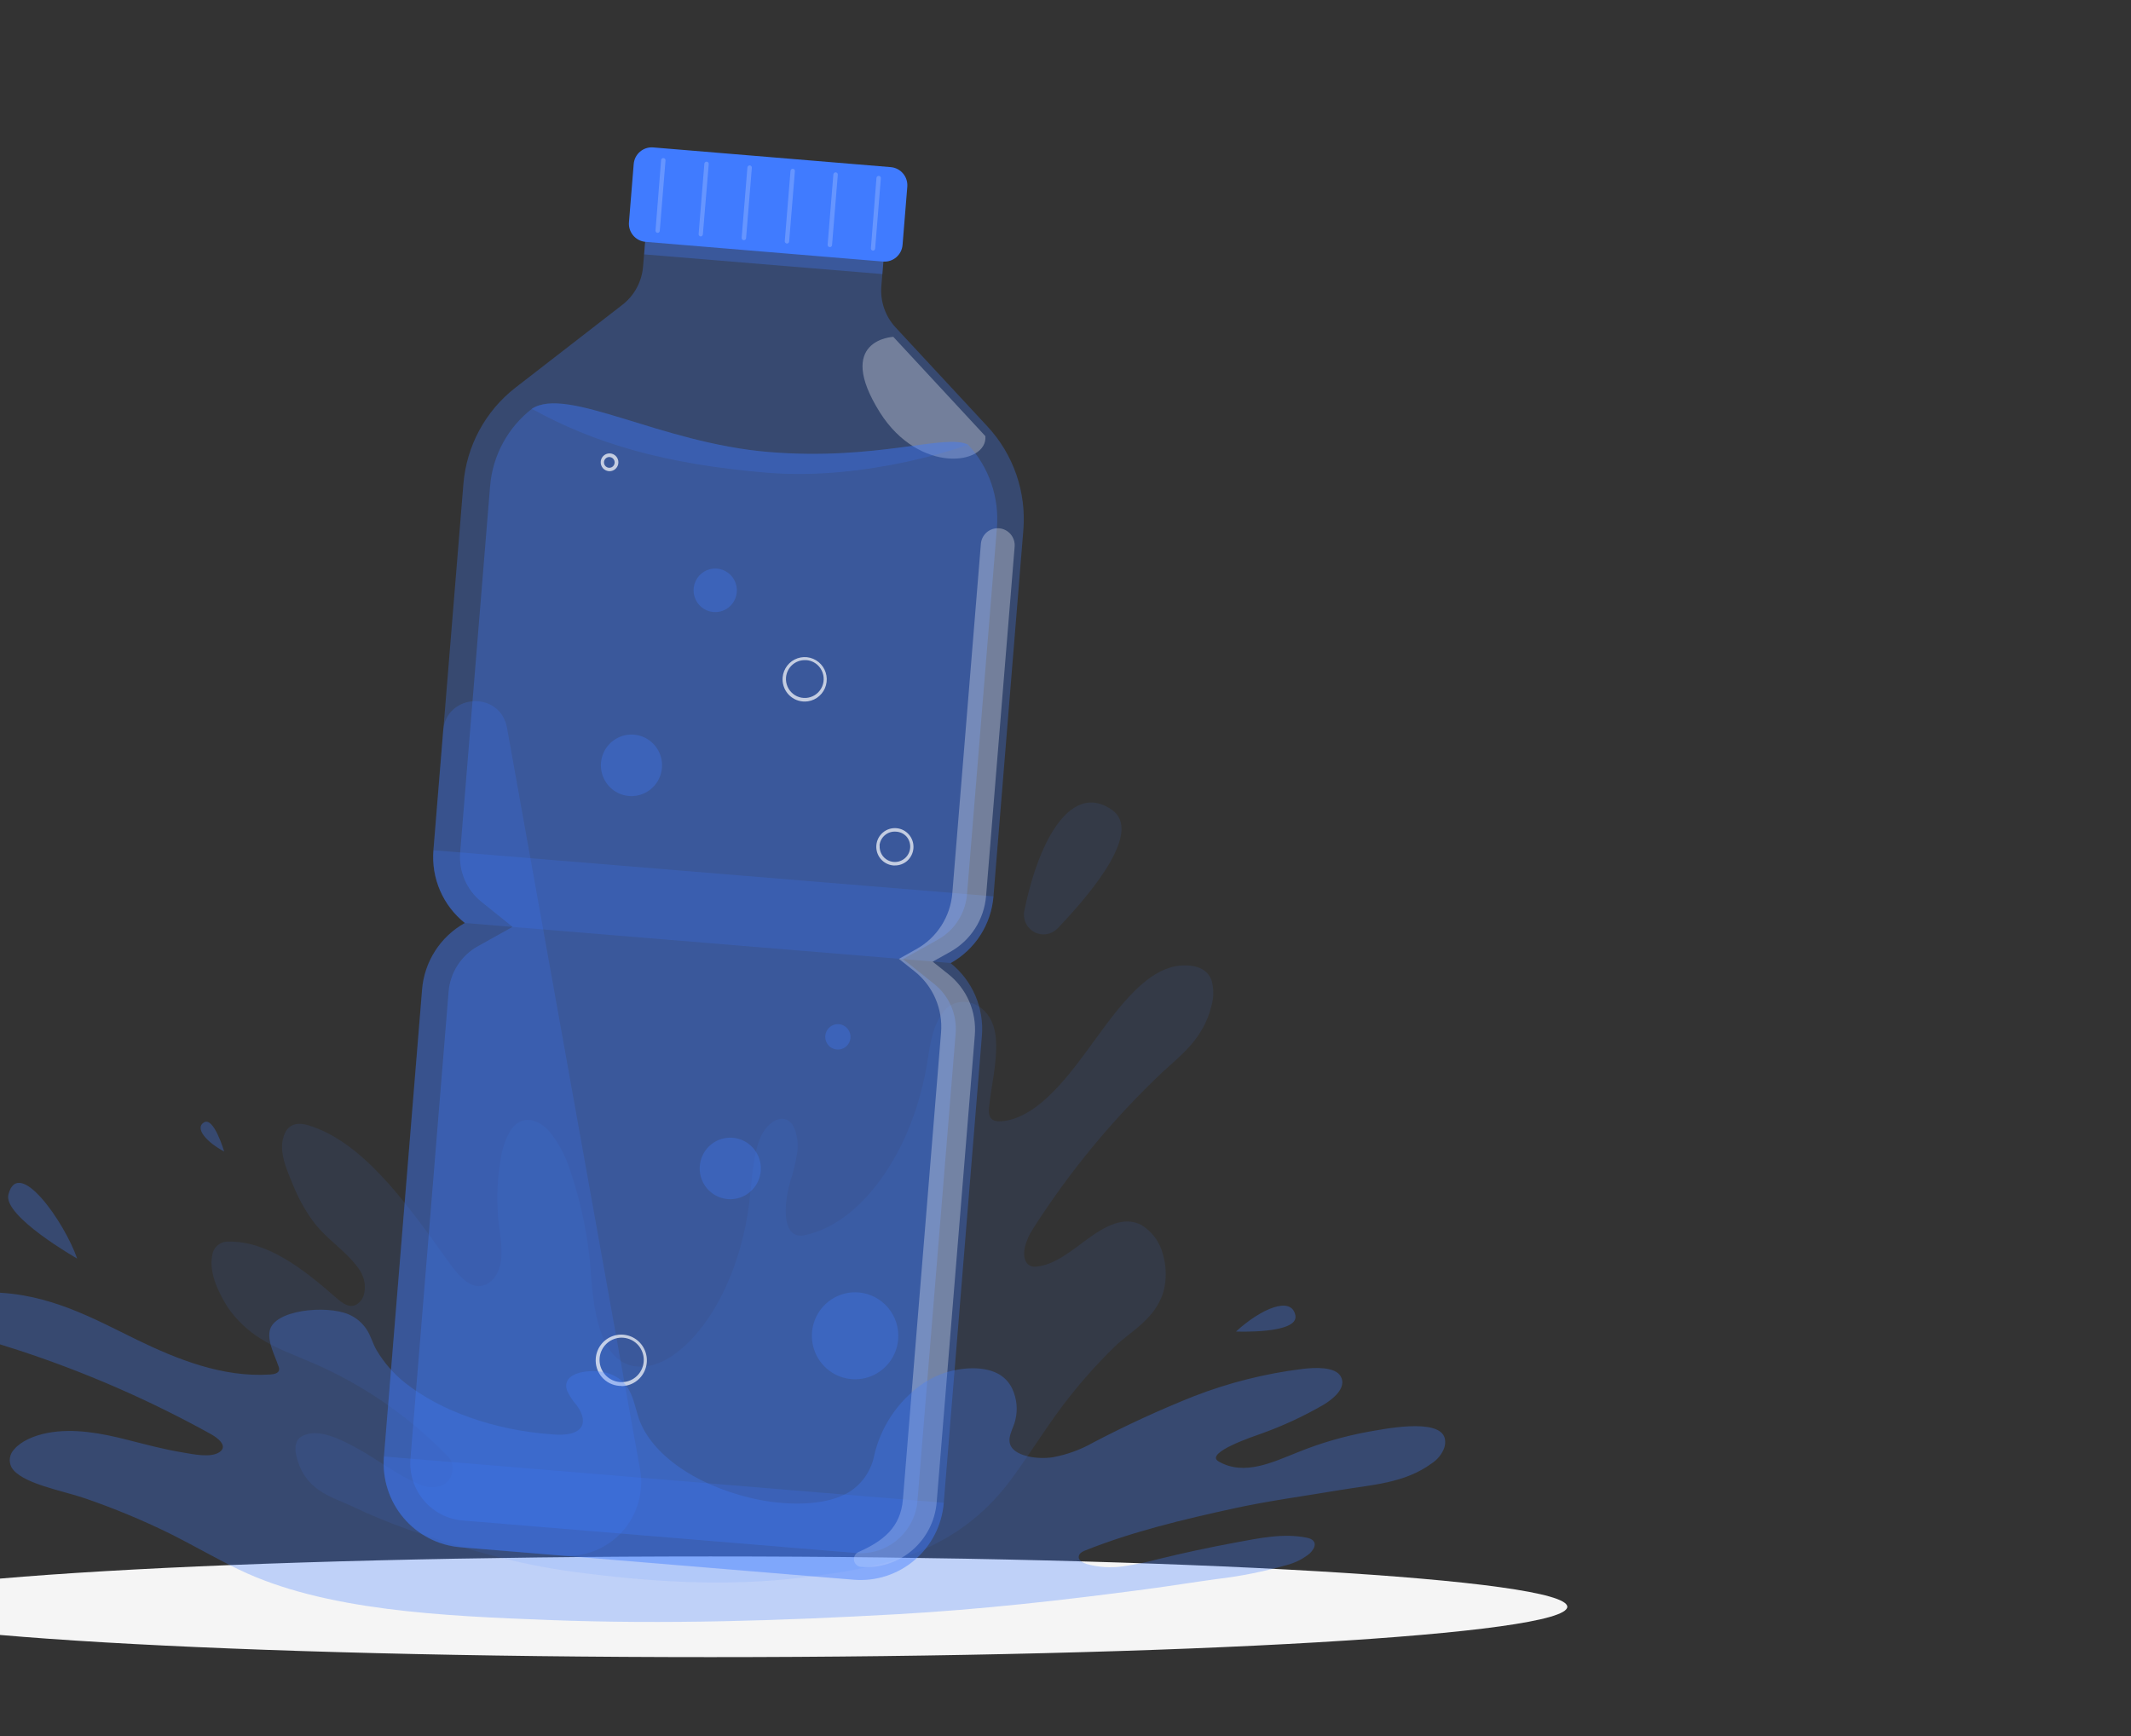 <svg  viewBox="50 0 270 220" fill="none" xmlns="http://www.w3.org/2000/svg">
<rect x="50" y="0" width="270" height="220" fill="#333333" stroke="none"/>
<g clip-path="url(#clip0_115_1517)">
<path d="M140 210C199.966 210 248.578 207.144 248.578 203.62C248.578 200.097 199.966 197.24 140 197.24C80.034 197.24 31.422 200.097 31.422 203.62C31.422 207.144 80.034 210 140 210Z" fill="#F5F5F5"/>
<path opacity="0.1" d="M76.888 159.079C76.955 158.572 77.213 158.109 77.609 157.787C78.005 157.465 78.509 157.309 79.016 157.349C83.81 157.276 88.295 160.686 92.456 164.343C93.38 165.149 94.382 165.983 95.418 165.138C95.739 164.871 95.973 164.514 96.09 164.112C96.27 163.456 96.27 162.763 96.09 162.106C95.936 161.564 95.68 161.057 95.334 160.612C93.526 158.217 91.325 157.067 89.538 154.593C88.538 153.176 87.709 151.643 87.069 150.028C86.509 148.608 85.389 146.314 85.837 144.392C86.335 142.093 88.043 142.29 89.079 142.606C92.355 143.592 95.413 145.942 98.19 148.867C101.153 151.978 103.835 155.726 106.506 159.451C107.514 160.866 108.578 162.32 109.866 162.833C111.154 163.346 112.784 162.517 113.327 160.477C113.87 158.437 113.232 156.092 113.098 154.063C112.918 151.642 113.034 149.208 113.445 146.816C113.627 145.551 114.051 144.334 114.694 143.231C116.138 141.101 118.278 141.85 119.678 143.462C120.746 144.811 121.573 146.336 122.119 147.971C123.69 152.487 124.632 157.2 124.919 161.976C125.132 164.935 125.58 168.018 126.79 170.312C128.744 174.02 132.39 173.727 135.218 171.783C140.14 168.401 143.937 160.759 144.95 152.215C145.281 149.431 145.365 146.421 146.373 144.088C147.252 142.07 149.509 140.706 150.612 142.882C151.056 143.97 151.181 145.163 150.97 146.32C150.773 147.465 150.494 148.596 150.136 149.701C149.576 151.617 149.016 155.208 150.528 156.329C150.753 156.467 151.006 156.554 151.268 156.583C151.53 156.612 151.796 156.583 152.046 156.498C156.996 155.461 161.599 150.772 164.623 144.229C165.719 141.766 166.556 139.196 167.121 136.558C167.485 134.946 167.636 133.216 168.039 131.616C168.298 130.356 168.821 129.166 169.574 128.127C171.5 125.805 175.946 126.898 176.198 131.875C176.35 134.755 175.588 137.573 175.308 140.391C175.134 142.149 176.215 142.138 177.022 142.082C180.886 141.687 184.302 137.764 187.331 133.684C190.932 128.831 194.919 122.531 199.836 122.345C200.956 122.305 202.821 122.452 203.493 124.193C203.804 125.26 203.804 126.395 203.493 127.462C202.496 131.621 199.573 133.769 197.333 135.826C191.017 141.787 185.463 148.515 180.796 155.856C180.085 156.983 179.351 158.843 180.029 159.947C180.159 160.158 180.348 160.324 180.573 160.424C180.797 160.525 181.047 160.555 181.289 160.511C183.602 160.331 185.769 158.482 187.88 156.949C189.991 155.416 192.388 154.075 194.6 155.23C195.282 155.642 195.876 156.186 196.348 156.83C196.82 157.474 197.16 158.206 197.35 158.984C197.745 160.346 197.808 161.784 197.534 163.177C196.722 167.004 193.211 168.723 191.279 170.611C188.619 173.193 186.183 176.001 183.999 179.002C181.983 181.781 180.079 184.824 178.063 187.552C170.783 197.319 160.703 198.768 151.743 199.9C141.994 201.129 132.222 200.464 122.528 199.173C115.478 198.227 108.528 196.209 101.646 193.814C99.282 192.951 96.936 192.01 94.618 190.894C92.126 189.699 88.458 188.961 87.5 184.255C87.298 183.241 87.534 182.418 88.2 182.04C90.266 180.857 93.212 182.44 95.155 183.483C97.838 184.926 100.38 186.983 103.135 188.093C103.578 188.312 104.061 188.439 104.553 188.465C105.046 188.491 105.539 188.416 106.002 188.245C106.457 188.053 106.831 187.709 107.061 187.27C107.354 186.699 107.426 186.038 107.262 185.416C107.149 185.08 106.957 184.777 106.702 184.531C101.743 179.416 95.818 175.35 89.275 172.572C87.175 171.664 85.03 170.921 83.009 169.636C81.375 168.618 79.965 167.276 78.865 165.69C77.924 164.174 76.412 161.497 76.888 159.079Z" fill="#407BFF"/>
<path opacity="0.1" d="M183.999 117.65C183.625 118.04 183.135 118.297 182.602 118.382C182.07 118.467 181.525 118.375 181.049 118.12C180.574 117.865 180.193 117.462 179.966 116.97C179.738 116.479 179.676 115.926 179.788 115.395C181.72 105.955 185.92 99.091 190.915 102.653C194.645 105.307 188.798 112.628 183.999 117.65Z" fill="#407BFF"/>
<path opacity="0.3" d="M170.447 122.057C171.975 121.208 173.27 119.992 174.217 118.517C175.164 117.042 175.733 115.354 175.874 113.603L179.659 67.191C179.856 64.806 179.554 62.405 178.774 60.143C177.994 57.882 176.752 55.81 175.129 54.06L163.464 41.486C162.822 40.791 162.331 39.969 162.022 39.072C161.712 38.176 161.591 37.224 161.667 36.278L162.227 29.482L132.037 26.985L131.477 33.782C131.4 34.727 131.127 35.646 130.677 36.48C130.227 37.314 129.608 38.044 128.862 38.623L115.31 49.123C113.426 50.584 111.866 52.425 110.73 54.528C109.594 56.631 108.907 58.95 108.713 61.336L104.922 107.747C104.778 109.496 105.067 111.252 105.762 112.861C106.456 114.47 107.536 115.881 108.903 116.968C107.376 117.816 106.081 119.032 105.135 120.508C104.189 121.983 103.621 123.671 103.483 125.422L98.65 184.599C98.422 187.412 99.313 190.202 101.128 192.354C102.942 194.507 105.531 195.847 108.327 196.079L158.167 200.199C159.551 200.314 160.944 200.154 162.266 199.727C163.588 199.3 164.814 198.615 165.874 197.711C166.933 196.807 167.805 195.702 168.44 194.459C169.075 193.216 169.46 191.859 169.574 190.466L174.407 131.289C174.554 129.541 174.27 127.783 173.579 126.172C172.889 124.562 171.813 123.148 170.447 122.057Z" fill="#407BFF"/>
<path opacity="0.3" d="M132.045 26.995L131.617 32.236L161.8 34.733L162.228 29.492L132.045 26.995Z" fill="#407BFF"/>
<path opacity="0.3" d="M174.849 55.271L163.184 42.686C163.184 42.686 155.663 43.013 161.504 52.296C166.482 60.147 175.157 58.923 174.849 55.271Z" fill="white"/>
<path opacity="0.2" d="M98.655 184.576C98.428 187.39 99.319 190.179 101.133 192.332C102.948 194.484 105.537 195.824 108.332 196.057L158.172 200.177C159.556 200.292 160.949 200.131 162.272 199.704C163.594 199.277 164.82 198.592 165.879 197.688C166.939 196.784 167.811 195.679 168.445 194.436C169.08 193.193 169.466 191.836 169.579 190.443L98.655 184.576Z" fill="#407BFF"/>
<path opacity="0.3" d="M172.67 56.359C173.973 57.765 174.97 59.429 175.596 61.245C176.223 63.061 176.466 64.988 176.31 66.904L172.525 113.321C172.426 114.515 172.036 115.665 171.39 116.67C170.743 117.675 169.859 118.503 168.818 119.081L164.41 121.539L168.358 124.689C169.292 125.43 170.03 126.392 170.505 127.49C170.98 128.587 171.177 129.786 171.08 130.979L166.247 190.156C166.092 192.074 165.186 193.851 163.73 195.098C162.274 196.344 160.386 196.959 158.48 196.806L108.64 192.686C107.694 192.611 106.771 192.349 105.925 191.914C105.08 191.48 104.327 190.882 103.711 190.156C103.095 189.429 102.627 188.587 102.334 187.678C102.041 186.769 101.929 185.811 102.004 184.858L106.837 125.681C106.933 124.487 107.322 123.336 107.968 122.33C108.614 121.324 109.497 120.495 110.538 119.915L114.946 117.458L111.026 114.308C110.092 113.567 109.354 112.605 108.879 111.507C108.404 110.41 108.207 109.211 108.304 108.018L112.095 61.606C112.252 59.69 112.805 57.828 113.719 56.14C114.632 54.451 115.885 52.973 117.398 51.8C121.878 48.886 133.638 56.139 147.409 57.278C161.179 58.416 169.792 54.9 172.67 56.359Z" fill="#407BFF"/>
<path opacity="0.2" d="M147.381 57.283C133.616 56.156 121.845 48.886 117.365 51.8C125.205 56.139 134.165 58.828 147.162 59.904C160.16 60.981 172.67 56.359 172.67 56.359C169.792 54.9 161.146 58.428 147.381 57.283Z" fill="#407BFF"/>
<path opacity="0.2" d="M104.927 107.747C104.784 109.496 105.072 111.252 105.767 112.861C106.462 114.47 107.541 115.881 108.909 116.968L170.447 122.04C171.975 121.191 173.27 119.975 174.217 118.5C175.164 117.025 175.733 115.337 175.874 113.586L104.927 107.747Z" fill="#407BFF"/>
<path d="M162.859 21.18L132.761 18.682C131.5 18.578 130.394 19.521 130.291 20.79L129.691 28.16C129.587 29.429 130.526 30.542 131.786 30.647L161.885 33.145C163.146 33.249 164.251 32.306 164.355 31.037L164.955 23.667C165.058 22.398 164.12 21.285 162.859 21.18Z" fill="#407BFF"/>
<path opacity="0.2" d="M133.314 29.51C133.277 29.507 133.241 29.497 133.208 29.48C133.175 29.463 133.146 29.44 133.122 29.411C133.098 29.383 133.08 29.35 133.069 29.315C133.057 29.28 133.053 29.242 133.056 29.205L133.762 20.289C133.768 20.215 133.803 20.145 133.859 20.097C133.916 20.048 133.99 20.024 134.064 20.03C134.138 20.036 134.207 20.071 134.255 20.128C134.304 20.186 134.328 20.26 134.322 20.334L133.594 29.245C133.589 29.317 133.558 29.384 133.506 29.433C133.454 29.482 133.385 29.51 133.314 29.51Z" fill="white"/>
<path opacity="0.2" d="M138.774 29.96C138.737 29.958 138.701 29.948 138.668 29.931C138.635 29.914 138.606 29.891 138.582 29.862C138.558 29.834 138.54 29.801 138.528 29.766C138.517 29.73 138.513 29.693 138.516 29.656L139.244 20.746C139.251 20.672 139.287 20.603 139.343 20.555C139.4 20.506 139.472 20.482 139.546 20.486C139.583 20.489 139.619 20.5 139.651 20.517C139.684 20.533 139.713 20.557 139.736 20.585C139.76 20.613 139.777 20.646 139.788 20.682C139.799 20.717 139.802 20.754 139.798 20.791L139.054 29.701C139.047 29.772 139.014 29.837 138.963 29.885C138.911 29.933 138.844 29.959 138.774 29.96Z" fill="white"/>
<path opacity="0.2" d="M144.228 30.434C144.191 30.431 144.155 30.421 144.122 30.404C144.09 30.387 144.06 30.364 144.036 30.336C144.012 30.307 143.994 30.275 143.983 30.239C143.972 30.204 143.967 30.167 143.97 30.13L144.698 21.219C144.707 21.145 144.743 21.078 144.799 21.03C144.855 20.982 144.927 20.957 145.001 20.96C145.038 20.963 145.074 20.973 145.106 20.99C145.139 21.007 145.169 21.03 145.193 21.058C145.216 21.087 145.235 21.119 145.246 21.155C145.257 21.19 145.261 21.227 145.258 21.264L144.53 30.175C144.528 30.212 144.518 30.248 144.501 30.281C144.484 30.314 144.461 30.343 144.433 30.368C144.405 30.392 144.372 30.41 144.337 30.421C144.302 30.433 144.265 30.437 144.228 30.434Z" fill="white"/>
<path opacity="0.2" d="M149.688 30.862C149.651 30.859 149.615 30.849 149.582 30.832C149.55 30.816 149.52 30.792 149.496 30.764C149.472 30.736 149.454 30.703 149.443 30.668C149.432 30.632 149.427 30.595 149.43 30.558L150.158 21.648C150.166 21.573 150.201 21.505 150.257 21.456C150.314 21.408 150.387 21.384 150.461 21.388C150.497 21.391 150.533 21.401 150.566 21.418C150.598 21.435 150.627 21.459 150.651 21.487C150.674 21.515 150.692 21.548 150.702 21.583C150.713 21.619 150.717 21.656 150.713 21.693L149.985 30.603C149.983 30.64 149.973 30.676 149.957 30.709C149.941 30.742 149.918 30.771 149.891 30.796C149.863 30.82 149.831 30.838 149.796 30.85C149.761 30.861 149.725 30.865 149.688 30.862Z" fill="white"/>
<path opacity="0.2" d="M155.12 31.313C155.083 31.31 155.047 31.3 155.014 31.283C154.982 31.266 154.952 31.243 154.928 31.215C154.904 31.187 154.886 31.154 154.875 31.119C154.864 31.083 154.859 31.046 154.862 31.009L155.59 22.098C155.6 22.025 155.636 21.958 155.692 21.91C155.748 21.863 155.819 21.837 155.893 21.839C155.93 21.842 155.966 21.852 155.998 21.869C156.031 21.886 156.061 21.909 156.085 21.937C156.108 21.966 156.127 21.998 156.138 22.034C156.149 22.069 156.153 22.107 156.15 22.143L155.422 31.054C155.42 31.091 155.411 31.128 155.394 31.161C155.378 31.195 155.355 31.224 155.326 31.249C155.298 31.273 155.265 31.291 155.23 31.302C155.194 31.313 155.157 31.317 155.12 31.313Z" fill="white"/>
<path opacity="0.2" d="M160.602 31.764C160.566 31.761 160.53 31.751 160.497 31.734C160.464 31.717 160.435 31.694 160.411 31.666C160.387 31.637 160.369 31.605 160.357 31.569C160.346 31.534 160.342 31.497 160.345 31.46L161.05 22.544C161.058 22.469 161.093 22.401 161.149 22.352C161.206 22.304 161.279 22.28 161.353 22.284C161.426 22.291 161.494 22.328 161.541 22.384C161.588 22.441 161.611 22.515 161.605 22.589L160.882 31.505C160.876 31.575 160.843 31.64 160.792 31.688C160.74 31.736 160.673 31.763 160.602 31.764Z" fill="white"/>
<path opacity="0.2" d="M114.24 92.243C113.389 87.503 106.529 87.841 106.137 92.638L104.905 107.747C104.761 109.496 105.05 111.252 105.745 112.861C106.439 114.47 107.519 115.881 108.886 116.968C107.359 117.816 106.064 119.032 105.118 120.508C104.172 121.983 103.604 123.671 103.466 125.422L98.633 184.599C98.405 187.412 99.296 190.202 101.111 192.354C102.925 194.507 105.514 195.847 108.31 196.079L121.19 197.144C122.609 197.261 124.035 197.048 125.36 196.522C126.684 195.996 127.87 195.17 128.827 194.109C129.784 193.048 130.486 191.78 130.878 190.403C131.271 189.025 131.343 187.576 131.09 186.166L114.24 92.243Z" fill="#407BFF"/>
<path opacity="0.3" d="M163.8 169.731C163.711 170.818 163.304 171.853 162.631 172.707C161.957 173.56 161.047 174.194 160.016 174.527C158.985 174.86 157.879 174.878 156.837 174.579C155.796 174.279 154.866 173.676 154.165 172.845C153.465 172.014 153.025 170.992 152.901 169.909C152.777 168.826 152.975 167.731 153.47 166.761C153.965 165.791 154.734 164.991 155.68 164.462C156.627 163.932 157.709 163.697 158.788 163.785C160.236 163.906 161.577 164.6 162.516 165.715C163.456 166.83 163.918 168.274 163.8 169.731Z" fill="#407BFF"/>
<path opacity="0.3" d="M146.39 148.388C146.327 149.157 146.04 149.89 145.563 150.494C145.087 151.099 144.443 151.547 143.713 151.784C142.984 152.02 142.201 152.033 141.464 151.821C140.727 151.609 140.068 151.182 139.572 150.594C139.077 150.006 138.765 149.283 138.677 148.516C138.59 147.75 138.73 146.975 139.08 146.288C139.431 145.602 139.975 145.036 140.645 144.661C141.315 144.287 142.081 144.121 142.845 144.184C143.868 144.27 144.816 144.761 145.48 145.549C146.145 146.337 146.472 147.358 146.39 148.388Z" fill="#407BFF"/>
<path opacity="0.3" d="M130.189 100.883C129.424 100.919 128.665 100.726 128.009 100.328C127.353 99.93 126.828 99.345 126.502 98.647C126.176 97.95 126.063 97.171 126.176 96.408C126.29 95.646 126.626 94.934 127.141 94.364C127.656 93.793 128.328 93.389 129.071 93.203C129.815 93.016 130.596 93.056 131.317 93.316C132.038 93.576 132.667 94.046 133.123 94.666C133.579 95.285 133.842 96.027 133.879 96.797C133.904 97.309 133.828 97.821 133.656 98.304C133.484 98.787 133.219 99.231 132.876 99.61C132.533 99.99 132.12 100.298 131.658 100.516C131.197 100.734 130.698 100.859 130.189 100.883Z" fill="#407BFF"/>
<path opacity="0.3" d="M140.756 77.567C140.214 77.594 139.675 77.459 139.209 77.178C138.743 76.897 138.371 76.484 138.138 75.99C137.906 75.495 137.825 74.943 137.905 74.402C137.985 73.862 138.222 73.357 138.588 72.952C138.953 72.548 139.429 72.261 139.956 72.129C140.483 71.997 141.037 72.025 141.548 72.211C142.06 72.396 142.504 72.729 142.827 73.169C143.149 73.609 143.335 74.135 143.36 74.681C143.394 75.411 143.138 76.125 142.65 76.666C142.162 77.207 141.481 77.531 140.756 77.567Z" fill="#407BFF"/>
<path opacity="0.3" d="M157.758 131.531C157.731 131.848 157.612 132.151 157.415 132.4C157.217 132.649 156.951 132.834 156.65 132.931C156.348 133.028 156.025 133.033 155.721 132.945C155.416 132.858 155.145 132.681 154.94 132.438C154.735 132.195 154.607 131.897 154.571 131.58C154.534 131.264 154.592 130.944 154.737 130.66C154.881 130.377 155.106 130.143 155.382 129.988C155.659 129.833 155.975 129.764 156.29 129.79C156.714 129.825 157.106 130.029 157.381 130.355C157.656 130.682 157.792 131.104 157.758 131.531Z" fill="#407BFF"/>
<path opacity="0.7" d="M128.75 175.626H128.481C128.052 175.597 127.633 175.482 127.249 175.289C126.864 175.095 126.522 174.827 126.241 174.499C125.965 174.173 125.755 173.795 125.626 173.387C125.496 172.978 125.448 172.548 125.485 172.121C125.537 171.49 125.771 170.887 126.157 170.387C126.544 169.887 127.067 169.511 127.663 169.305C128.258 169.099 128.9 169.073 129.511 169.228C130.121 169.383 130.673 169.714 131.1 170.18C131.527 170.646 131.81 171.226 131.914 171.851C132.018 172.476 131.939 173.118 131.687 173.699C131.435 174.279 131.02 174.773 130.493 175.121C129.967 175.468 129.351 175.654 128.722 175.655L128.75 175.626ZM128.75 169.517C128.113 169.52 127.496 169.742 127.001 170.145C126.506 170.549 126.163 171.11 126.027 171.736C125.892 172.363 125.973 173.017 126.257 173.591C126.541 174.165 127.01 174.624 127.588 174.893C128.167 175.162 128.819 175.224 129.437 175.07C130.055 174.916 130.603 174.555 130.989 174.045C131.376 173.536 131.578 172.909 131.563 172.268C131.548 171.627 131.316 171.011 130.906 170.52C130.667 170.235 130.374 170.001 130.044 169.831C129.714 169.66 129.354 169.558 128.985 169.528L128.75 169.517Z" fill="white"/>
<path opacity="0.7" d="M163.386 109.675H163.19C162.568 109.623 161.991 109.325 161.587 108.847C161.183 108.368 160.984 107.748 161.034 107.122C161.085 106.495 161.382 105.914 161.858 105.507C162.335 105.1 162.953 104.901 163.576 104.952C164.198 105.004 164.774 105.302 165.178 105.78C165.582 106.259 165.782 106.879 165.732 107.505C165.679 108.132 165.383 108.713 164.909 109.123C164.482 109.483 163.942 109.679 163.386 109.675ZM161.454 107.144C161.426 107.528 161.511 107.911 161.699 108.245C161.886 108.58 162.168 108.851 162.509 109.025C162.849 109.199 163.233 109.268 163.612 109.223C163.991 109.178 164.349 109.022 164.64 108.773C164.834 108.608 164.994 108.405 165.111 108.177C165.227 107.949 165.298 107.7 165.319 107.445C165.339 107.189 165.31 106.932 165.232 106.688C165.154 106.444 165.029 106.218 164.864 106.023C164.693 105.833 164.486 105.679 164.255 105.571C164.024 105.463 163.774 105.402 163.52 105.392C163.267 105.37 163.011 105.399 162.769 105.477C162.527 105.555 162.302 105.68 162.108 105.846C161.914 106.011 161.754 106.213 161.638 106.441C161.522 106.669 161.452 106.917 161.431 107.173L161.454 107.144Z" fill="white"/>
<path opacity="0.7" d="M127.204 59.707H127.12C126.831 59.678 126.564 59.538 126.376 59.315C126.188 59.092 126.093 58.804 126.112 58.512C126.126 58.293 126.204 58.083 126.335 57.907C126.466 57.732 126.646 57.599 126.851 57.524C127.057 57.45 127.279 57.438 127.492 57.489C127.704 57.541 127.897 57.654 128.046 57.814C128.196 57.974 128.295 58.175 128.333 58.391C128.371 58.607 128.344 58.83 128.258 59.032C128.171 59.233 128.028 59.405 127.846 59.526C127.664 59.647 127.45 59.712 127.232 59.712L127.204 59.707ZM126.526 58.546C126.516 58.68 126.545 58.815 126.61 58.932C126.675 59.05 126.774 59.145 126.893 59.206C127.012 59.268 127.147 59.292 127.279 59.277C127.412 59.262 127.538 59.207 127.64 59.12C127.742 59.033 127.816 58.917 127.853 58.788C127.89 58.658 127.888 58.521 127.847 58.393C127.807 58.264 127.729 58.151 127.625 58.067C127.52 57.983 127.393 57.932 127.26 57.92C127.171 57.912 127.081 57.921 126.995 57.948C126.91 57.975 126.831 58.019 126.762 58.078C126.694 58.136 126.638 58.207 126.597 58.288C126.557 58.368 126.533 58.456 126.526 58.546Z" fill="white"/>
<path opacity="0.7" d="M151.967 88.895H151.732C151.363 88.866 151.004 88.764 150.675 88.594C150.346 88.425 150.053 88.191 149.814 87.907C149.575 87.623 149.395 87.294 149.283 86.94C149.171 86.585 149.129 86.211 149.162 85.841C149.209 85.296 149.413 84.778 149.749 84.348C150.084 83.919 150.536 83.596 151.05 83.421C151.564 83.245 152.117 83.223 152.643 83.358C153.169 83.493 153.645 83.779 154.012 84.182C154.38 84.584 154.623 85.085 154.712 85.624C154.802 86.163 154.734 86.716 154.517 87.217C154.299 87.717 153.942 88.144 153.489 88.444C153.035 88.744 152.504 88.904 151.962 88.907L151.967 88.895ZM151.967 83.654C151.404 83.651 150.858 83.851 150.427 84.218C149.944 84.629 149.642 85.217 149.587 85.852C149.556 86.246 149.621 86.642 149.778 87.004C149.934 87.367 150.177 87.685 150.485 87.931C150.792 88.177 151.156 88.342 151.542 88.413C151.929 88.484 152.326 88.458 152.7 88.337C153.075 88.216 153.413 88.005 153.687 87.721C153.96 87.437 154.16 87.09 154.269 86.71C154.377 86.33 154.391 85.929 154.309 85.543C154.227 85.156 154.052 84.796 153.798 84.494C153.596 84.252 153.347 84.053 153.067 83.909C152.788 83.765 152.482 83.678 152.169 83.654H151.967Z" fill="white"/>
<path opacity="0.3" d="M174.938 113.536L178.556 69.277C178.579 68.994 178.546 68.709 178.46 68.439C178.374 68.169 178.235 67.919 178.053 67.703C177.87 67.487 177.647 67.309 177.396 67.18C177.145 67.05 176.871 66.972 176.59 66.949C176.31 66.925 176.027 66.957 175.759 67.044C175.491 67.13 175.242 67.269 175.027 67.452C174.812 67.635 174.635 67.859 174.507 68.112C174.378 68.364 174.3 68.639 174.278 68.922L170.66 113.181C170.542 114.652 170.064 116.071 169.267 117.31C168.471 118.549 167.381 119.57 166.096 120.282L163.895 121.516L165.872 123.088C167.024 124.002 167.934 125.188 168.52 126.541C169.106 127.894 169.351 129.372 169.232 130.844L164.399 190.021C164.108 193.571 161.89 195.302 158.771 196.682C158.573 196.772 158.41 196.924 158.308 197.117C158.206 197.309 158.17 197.53 158.206 197.745C158.241 197.961 158.347 198.158 158.506 198.306C158.665 198.454 158.869 198.545 159.085 198.565C161.436 198.758 163.767 198.004 165.565 196.468C167.364 194.933 168.484 192.742 168.678 190.376L173.51 131.199C173.63 129.727 173.386 128.249 172.8 126.896C172.213 125.542 171.303 124.356 170.15 123.444L168.174 121.865L170.374 120.637C171.658 119.924 172.747 118.903 173.544 117.664C174.34 116.425 174.819 115.006 174.938 113.536Z" fill="white"/>
<path opacity="0.3" d="M233.066 182.316C232.462 179.555 224.913 181.189 223.35 181.443C220.315 181.997 217.343 182.86 214.48 184.018C211.327 185.264 207.665 187.096 204.4 185.202C202.513 184.109 209.065 181.95 209.658 181.73C212.443 180.746 215.131 179.504 217.689 178.022C218.725 177.402 220.73 175.92 219.867 174.415C219.15 173.169 216.58 173.288 215.018 173.479C210.283 174.063 205.639 175.235 201.191 176.968C196.865 178.697 192.63 180.648 188.502 182.812C186.902 183.72 185.163 184.351 183.355 184.678C181.384 184.96 178.97 184.537 178.192 183.438C177.414 182.339 178.416 181.054 178.646 179.949C178.97 178.629 178.834 177.236 178.259 176.004C177.878 175.179 177.239 174.502 176.439 174.077C174.306 172.949 171.08 173.367 168.935 174.257C167.545 174.849 166.275 175.694 165.189 176.748C163 178.798 161.464 181.456 160.776 184.385C160.603 185.302 160.251 186.176 159.742 186.956C159.233 187.737 158.576 188.408 157.808 188.933C154.806 190.967 149.307 190.849 145.102 189.829C137.76 188.076 132.16 183.979 130.81 179.352C130.155 177.148 129.836 174.843 126.89 173.981C124.986 173.417 120.999 173.812 121.85 176.235C122.159 176.899 122.563 177.515 123.049 178.061C123.827 179.093 124.656 181.037 122.343 181.663C121.594 181.822 120.825 181.861 120.064 181.775C112.627 181.274 105.784 178.777 101.349 175.26C99.903 174.117 98.677 172.717 97.731 171.129C97.205 170.255 97.014 169.314 96.438 168.452C95.886 167.622 95.109 166.97 94.198 166.575C91.342 165.341 84.633 165.983 84.162 168.689C83.91 170.154 84.818 171.743 85.282 173.135C85.366 173.311 85.386 173.51 85.338 173.699C85.204 174.054 84.672 174.156 84.218 174.184C78.221 174.584 72.402 172.239 67.368 169.793C62.037 167.201 56.168 163.825 48.759 163.785C47.227 163.715 45.694 163.892 44.218 164.31C43.844 164.41 43.496 164.591 43.198 164.839C43.017 165.029 42.897 165.269 42.853 165.528C42.809 165.788 42.844 166.054 42.952 166.293C43.193 166.79 43.55 167.219 43.994 167.545C46.234 169.382 49.37 170.126 52.231 171.073C60.721 173.842 68.931 177.418 76.748 181.753C77.538 182.198 78.938 183.229 77.829 184.007C76.72 184.785 74.469 184.283 73.142 184.063C70.734 183.669 68.421 183.038 66.074 182.446C62.972 181.657 59.354 180.941 55.994 181.595C54.219 181.939 52.634 182.671 51.8 183.663C51.512 183.954 51.323 184.328 51.259 184.732C51.194 185.137 51.258 185.552 51.442 185.918C52.595 187.986 57.854 188.877 60.726 189.863C64.405 191.126 68.001 192.619 71.495 194.332C74.48 195.82 77.252 197.449 80.276 198.908C91.078 204.122 106.165 204.792 119.655 205.3C134.299 205.863 149.01 205.384 163.615 204.567C174.255 203.97 184.699 202.792 195.126 201.405C198.122 201.011 201.102 200.526 204.086 200.115C207.116 199.765 210.113 199.168 213.046 198.328C214.1 198.057 215.084 197.561 215.93 196.874C216.731 196.124 216.983 195.144 215.55 194.862C212.548 194.259 209.457 194.946 206.522 195.482C203.23 196.091 199.967 196.791 196.734 197.584C195.26 197.98 193.764 198.286 192.254 198.503C190.736 198.717 189.19 198.618 187.712 198.21C187.23 198.057 186.704 197.787 186.676 197.359C186.648 196.93 187.051 196.66 187.466 196.496C193.508 194.084 199.926 192.551 206.388 191.142C210.773 190.184 215.236 189.598 219.654 188.848C223.681 188.166 227.926 188.009 231.414 185.439C232.109 184.988 232.648 184.332 232.96 183.562C233.111 183.165 233.148 182.733 233.066 182.316Z" fill="#407BFF"/>
<path opacity="0.3" d="M59.78 159.497C58.139 154.802 52.293 146.489 51.061 151.398C50.4 154.154 59.78 159.497 59.78 159.497Z" fill="#407BFF"/>
<path opacity="0.3" d="M206.601 168.739C209.726 165.871 213.623 164.163 214.127 166.688C214.598 169.077 206.601 168.739 206.601 168.739Z" fill="#407BFF"/>
<path opacity="0.3" d="M78.4 145.925C76.261 144.798 74.592 142.989 75.846 142.234C77.101 141.479 78.4 145.925 78.4 145.925Z" fill="#407BFF"/>
</g>
<defs>
<clipPath id="clip0_115_1517">
<rect width="280" height="210" fill="white"/>
</clipPath>
</defs>
</svg>
